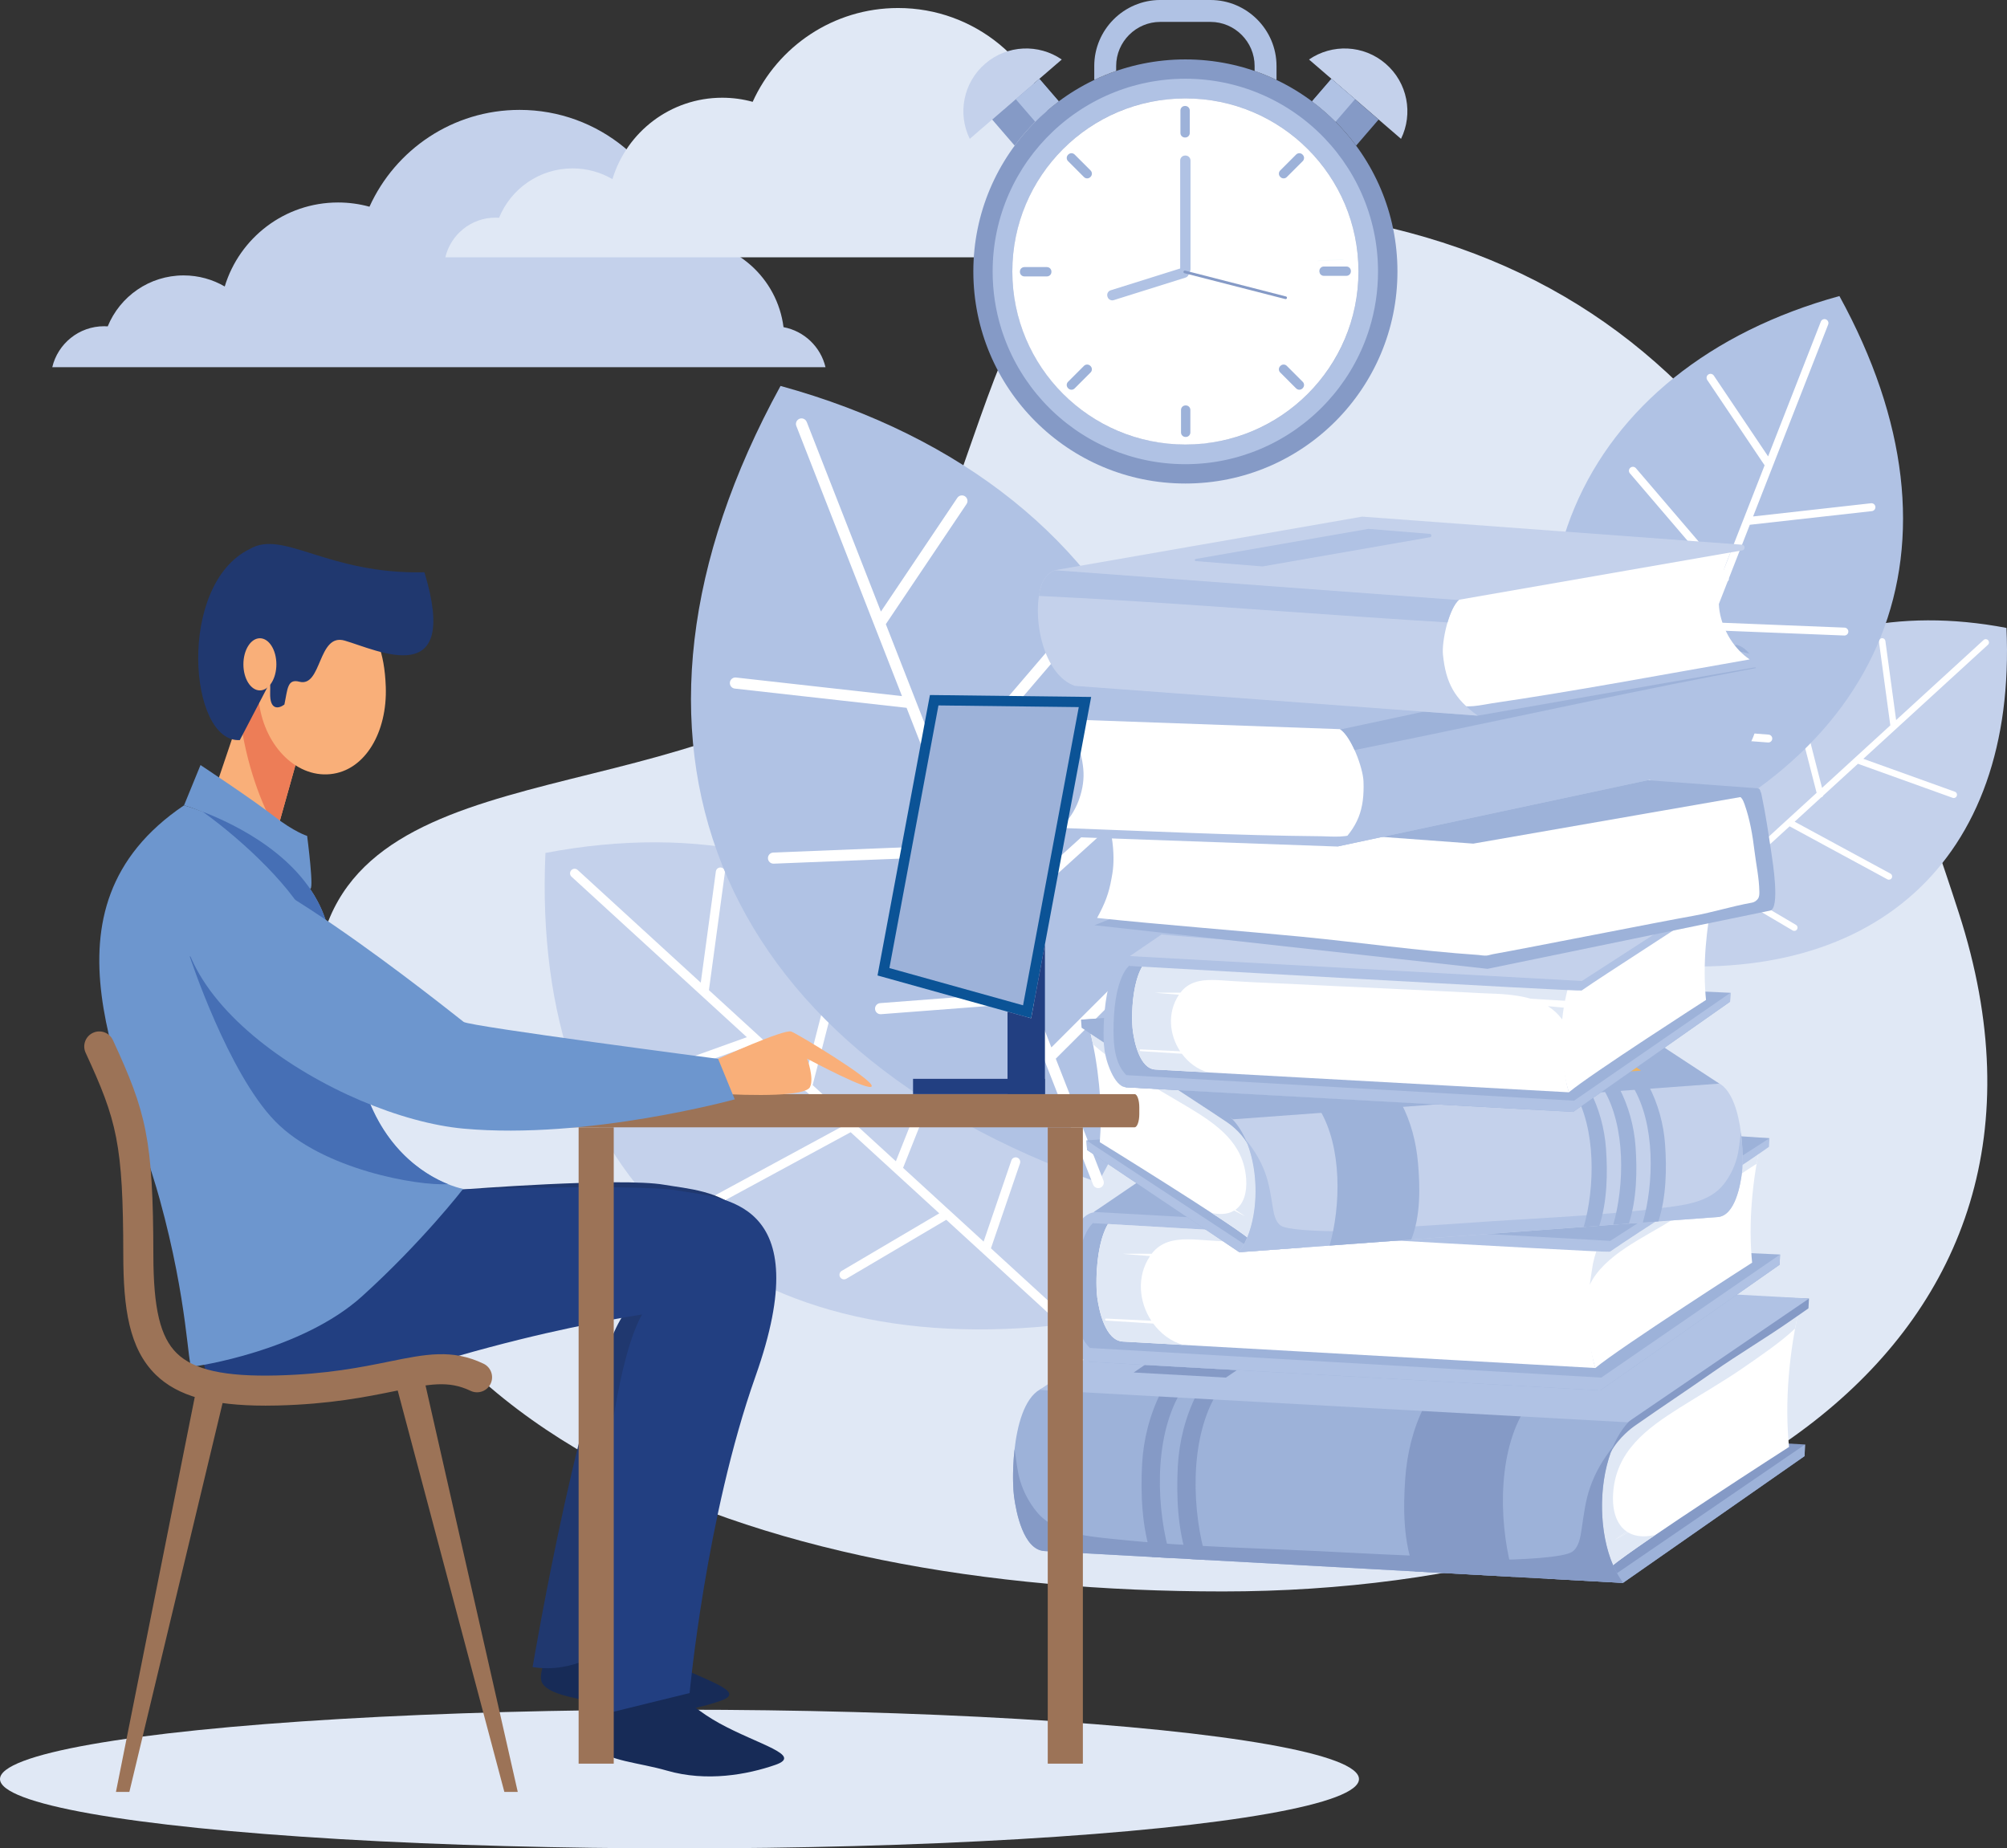 <?xml version="1.0" encoding="UTF-8"?><svg id="a" xmlns="http://www.w3.org/2000/svg" viewBox="0 0 1629.11 1500.41"><rect x="0" y="0" width="1629.11" height="1500.41" fill="#333333" stroke="none"/><path d="M951.49,165.94c-165.3,0-146.43,291.93-265.76,380.91-157.94,117.78-429.67,59.46-429.67,261.58,0,354.84,352.45,483.4,736.53,483.4s711.8-196.81,597.44-550.71c-114.36-353.9-254.45-575.18-638.53-575.18Z" style="fill:#e0e8f5; fill-rule:evenodd;"/><path d="M1628.67,509.7c-175.87-33.53-310.32,72.06-300.82,271.74,192.24,22.86,309.35-82.42,300.82-271.74Z" style="fill:#c4d1eb; fill-rule:evenodd;"/><path d="M1610.08,519.51c1.07-.98,2.73-.91,3.71,.16,.98,1.07,.91,2.74-.16,3.72l-101.13,92.57,74.27,26.7c1.37,.49,2.08,2,1.59,3.37-.49,1.37-2,2.08-3.37,1.59l-76.88-27.64-28.08,25.71c-.28,.76-.92,1.38-1.76,1.61l-21.53,19.71,77.77,42.14c1.28,.69,1.75,2.29,1.06,3.56-.7,1.28-2.29,1.75-3.57,1.06l-79.36-43.01-25.24,23.11c-.08,.08-.16,.15-.25,.23l-25.63,23.46,56.27,33.19c1.25,.74,1.67,2.35,.93,3.6-.74,1.26-2.35,1.66-3.6,.93l-57.65-34-67.83,62.1c-1.07,.98-2.73,.91-3.71-.17-.98-1.07-.91-2.73,.16-3.71l45.61-41.76-16.75-48.99c-.47-1.37,.26-2.87,1.63-3.34,1.37-.47,2.87,.26,3.34,1.63l16.01,46.82,46.46-42.53-33.41-84.04c-.54-1.35,.12-2.89,1.48-3.42,1.35-.54,2.88,.12,3.42,1.48l32.67,82.18,23.88-21.86,.1-.09,24.04-22-22.94-89.51c-.36-1.41,.49-2.84,1.9-3.2,1.41-.36,2.84,.49,3.2,1.9l22.25,86.78,26.72-24.46,.13-.12,28.57-26.15-9.2-67.77c-.2-1.44,.81-2.76,2.24-2.96,1.44-.2,2.76,.81,2.96,2.25l8.71,64.17,71-64.99Z" style="fill:#fff; fill-rule:evenodd;"/><path d="M442.74,692.37c247.5-47.18,436.7,101.4,423.34,382.41-270.53,32.16-435.33-115.99-423.34-382.41Z" style="fill:#c4d1eb; fill-rule:evenodd;"/><path d="M468.92,706.18c-1.51-1.38-3.85-1.28-5.23,.23-1.38,1.51-1.28,3.85,.23,5.23l142.31,130.28-104.52,37.58c-1.92,.69-2.92,2.81-2.23,4.74s2.82,2.92,4.74,2.23l108.19-38.89,39.52,36.18c.4,1.08,1.3,1.94,2.48,2.27l30.3,27.74-109.44,59.31c-1.8,.97-2.46,3.22-1.49,5.01,.97,1.79,3.22,2.46,5.02,1.49l111.69-60.52,35.51,32.51c.11,.11,.23,.22,.35,.32l36.07,33.02-79.19,46.71c-1.75,1.04-2.34,3.31-1.3,5.07,1.04,1.75,3.31,2.34,5.07,1.3l81.12-47.85,95.45,87.38c1.51,1.38,3.85,1.28,5.22-.23,1.39-1.51,1.28-3.85-.23-5.22l-64.19-58.76,23.57-68.95c.67-1.93-.36-4.03-2.29-4.7-1.93-.66-4.03,.36-4.7,2.29l-22.53,65.89-65.38-59.85,47.01-118.26c.76-1.9-.17-4.06-2.08-4.82-1.9-.76-4.06,.17-4.81,2.07l-45.97,115.66-33.6-30.76-.13-.12-33.82-30.96,32.28-125.96c.51-1.98-.69-4-2.67-4.51-1.98-.51-4,.69-4.51,2.67l-31.3,122.13-37.6-34.42-.19-.18-40.2-36.8,12.95-95.37c.28-2.02-1.14-3.89-3.16-4.16-2.02-.28-3.89,1.14-4.16,3.16l-12.26,90.3-99.9-91.46Z" style="fill:#fff; fill-rule:evenodd;"/><path d="M1493.08,240.32c-210.67,57.91-301.12,245.9-183.27,459.51,222.85-78.41,294.47-256.73,183.27-459.51Z" style="fill:#b0c2e4; fill-rule:evenodd;"/><path d="M1477.98,261.08c.65-1.65,2.51-2.47,4.16-1.82,1.65,.65,2.47,2.51,1.82,4.16l-60.95,155.81,95.72-10.72c1.76-.2,3.35,1.07,3.55,2.83,.19,1.76-1.08,3.35-2.84,3.55l-99.08,11.09-16.93,43.27c.1,.99-.26,2.01-1.06,2.72l-12.98,33.18,107.86,4.31c1.76,.07,3.15,1.56,3.08,3.33-.07,1.77-1.56,3.15-3.33,3.08l-110.07-4.4-15.21,38.89c-.04,.13-.09,.26-.15,.38l-15.45,39.49,79.49,6.08c1.76,.14,3.08,1.68,2.95,3.44-.14,1.76-1.68,3.09-3.45,2.95l-81.44-6.22-40.88,104.51c-.64,1.65-2.5,2.46-4.16,1.82-1.64-.64-2.46-2.51-1.81-4.16l27.48-70.27-44.7-44.65c-1.26-1.25-1.26-3.28-.01-4.53,1.25-1.25,3.28-1.26,4.53,0l42.73,42.67,28-71.58-81.81-74.07c-1.32-1.19-1.42-3.23-.23-4.54,1.2-1.32,3.23-1.42,4.55-.23l80,72.43,14.39-36.79,.05-.15,14.49-37.03-73.29-85.69c-1.15-1.35-.99-3.38,.35-4.53,1.35-1.15,3.38-.99,4.53,.35l71.06,83.08,16.11-41.17,.08-.2,17.22-44.02-46.55-69.27c-.99-1.47-.6-3.46,.87-4.45,1.47-.99,3.46-.6,4.45,.87l44.07,65.59,42.79-109.38Z" style="fill:#fff; fill-rule:evenodd;"/><path d="M633.57,313.28c296.47,81.5,423.75,346.05,257.9,646.64-313.61-110.34-414.4-361.29-257.9-646.64Z" style="fill:#b0c2e4; fill-rule:evenodd;"/><path d="M654.8,342.49c-.91-2.32-3.53-3.47-5.85-2.56-2.32,.91-3.47,3.53-2.56,5.85l85.77,219.27-134.71-15.08c-2.48-.28-4.72,1.51-4.99,3.99-.28,2.48,1.51,4.72,3.99,4.99l139.43,15.61,23.82,60.9c-.14,1.39,.37,2.83,1.5,3.83l18.26,46.69-151.78,6.07c-2.49,.1-4.43,2.2-4.33,4.69,.1,2.49,2.2,4.43,4.69,4.33l154.9-6.19,21.41,54.72c.06,.18,.13,.36,.21,.54l21.74,55.58-111.86,8.55c-2.48,.19-4.34,2.36-4.15,4.84,.19,2.48,2.36,4.35,4.85,4.15l114.6-8.76,57.53,147.07c.91,2.32,3.52,3.47,5.85,2.56,2.32-.91,3.47-3.52,2.56-5.85l-38.68-98.9,62.91-62.83c1.77-1.75,1.77-4.62,.02-6.38-1.76-1.76-4.62-1.77-6.38-.01l-60.14,60.05-39.4-100.73,115.13-104.24c1.85-1.68,1.99-4.54,.32-6.39-1.67-1.85-4.54-1.99-6.39-.32l-112.59,101.94-20.25-51.77-.08-.21-20.38-52.12,103.14-120.59c1.62-1.9,1.4-4.75-.5-6.38-1.9-1.62-4.75-1.4-6.38,.5l-100,116.92-22.66-57.94-.11-.29-24.23-61.94,65.51-97.49c1.39-2.06,.84-4.87-1.22-6.26-2.06-1.39-4.87-.84-6.26,1.22l-62.02,92.31-60.21-153.93Z" style="fill:#fff; fill-rule:evenodd;"/><path d="M670.06,298.08H42.42c4.51-19.07,21.63-33.26,42.08-33.26,.98,0,1.97,.04,2.94,.11,9.91-24.26,33.76-41.37,61.59-41.37,12.18,0,23.58,3.28,33.39,8.99,11.97-39.46,48.63-68.19,92-68.19,8.82,0,17.37,1.2,25.49,3.44,21-46.36,67.66-78.6,121.86-78.6,64.28,0,117.96,45.38,130.79,105.84,1.09-.04,2.16-.08,3.25-.08,41.18,0,75.16,30.79,80.18,70.6,16.8,3.15,30.18,16,34.08,32.51Z" style="fill:#c4d1eb; fill-rule:evenodd;"/><path d="M969.57,208.88H361.48c4.37-18.48,20.96-32.22,40.77-32.22,.94,0,1.9,.03,2.85,.11,9.6-23.51,32.7-40.08,59.67-40.08,11.8,0,22.84,3.19,32.35,8.71,11.6-38.23,47.11-66.07,89.13-66.07,8.55,0,16.84,1.16,24.7,3.33,20.34-44.91,65.55-76.15,118.06-76.15,62.28,0,114.29,43.96,126.72,102.54,1.06-.04,2.09-.07,3.15-.07,39.9,0,72.82,29.84,77.68,68.4,16.28,3.05,29.24,15.5,33.02,31.5Z" style="fill:#e0e8f5; fill-rule:evenodd;"/><polygon points="1262.74 1161.39 1256.13 1281.52 1317.37 1284.9 1464.79 1181.97 1465.19 1172.54 1262.74 1161.39" style="fill:#859ac6; fill-rule:evenodd;"/><polygon points="1309.96 1278.78 1317.37 1284.9 1464.79 1181.97 1465.19 1172.54 1309.96 1278.78" style="fill:#9db2d9; fill-rule:evenodd;"/><path d="M1451.37,1164.02c.19,3.49,.46,6.99,.82,10.51,0,0-122.53,78.74-144.83,97.53,0,0-22.2-36.26-3.24-100.26,0,0,142.53-96.83,155.08-103.64,0,0-3.27,13.5-5.73,34.09-.15,1.06-.25,2.13-.38,3.25-1.81,15.99-3,35.77-1.86,56.57,.03,.65,.06,1.31,.13,1.95Z" style="fill:#fff; fill-rule:evenodd;"/><path d="M1459.2,1068.16s-.05,.03-.07,.04c-1.58,1.1-3.15,2.2-4.72,3.3-21.36,14.93-42.59,27.38-63.95,42.31-23.19,16.21-40.28,27.39-63.45,43.6-1.78,1.24-12.98,9.27-19.42,21.26-10.29,28.09-9.5,65.83,1.72,91.76,6.79-5.4,19.36-14.25,34.33-24.46-1.42,.31-2.85,.57-4.27,.76-1.78,.24-3.48,.36-5.1,.36-5,0-9.21-1.13-12.67-3.14-.25,.14-.51,.28-.76,.43-5.76,3.26-9.69,5.31-9.69,5.31,0,0,3.59-2.59,9.1-6.25,.08-.07,.18-.12,.27-.18-8.4-5.65-11.9-17.01-11.17-30.28,1.92-35.01,27.27-53.36,54.33-70.44,16.61-10.48,35.75-21.41,51.84-32.6,13.76-9.55,29.92-20.44,41.55-31.47,.12-.61,.23-1.19,.33-1.74,1.04-5.48,1.8-8.58,1.8-8.58Z" style="fill:#e0e8f5; fill-rule:evenodd;"/><path d="M1320.52,1243.27c-.09,.06-.18,.12-.27,.18-5.51,3.66-9.1,6.25-9.1,6.25,0,0,3.93-2.05,9.69-5.31,.25-.15,.51-.29,.76-.43-.36-.23-.73-.45-1.08-.69Z" style="fill:#e0e8f5; fill-rule:evenodd;"/><path d="M1467.95,1062.02l.43-7.94-477.87-15.89-147.27,100.43s463.83,41.02,464.32,40.12c6.42-12.02,17.66-20.08,19.44-21.33,23.17-16.21,40.26-27.38,63.45-43.6,21.35-14.93,42.59-27.38,63.95-42.31,4.51-3.16,9.03-6.32,13.55-9.48Z" style="fill:#859ac6; fill-rule:evenodd;"/><path d="M1325.05,1151.19c-30.73,27.38-32.31,101.52-7.37,133.72,0,0-468.63-25.8-469.86-25.87-17.18-.95-23.04-31.73-24.71-44.36-2.51-18.79-1.11-91.19,32.08-89.36l469.85,25.87Z" style="fill:#9db2d9; fill-rule:evenodd;"/><path d="M1309.33,1270.46h0c.99,2.28,2.05,4.48,3.2,6.55h0c-1.15-2.09-2.21-4.27-3.2-6.55Z" style="fill:#528d97; fill-rule:evenodd;"/><path d="M1312.53,1277.01h0c1.12,2.01,2.3,3.93,3.56,5.73-1.26-1.8-2.45-3.72-3.56-5.73Z" style="fill:#5f9fab; fill-rule:evenodd;"/><path d="M1309.32,1270.44h0s.01,.02,.01,.02h0s0-.01-.01-.02Z" style="fill:#e7dba9; fill-rule:evenodd;"/><path d="M1307.59,1178.68s-.02,.05-.03,.07c0,0,0,0-.02,0-10.25,28.08-9.46,65.79,1.77,91.69h0c-11.22-25.93-12.01-63.67-1.72-91.76Z" style="fill:#dace90; fill-rule:evenodd;"/><path d="M1309.27,1174.42s-.02,.04-.05,.06c-.59,1.4-1.15,2.83-1.68,4.27,0,0,.02,0,.02,0,0-.02,.02-.04,.03-.07,.53-1.45,1.09-2.86,1.68-4.26Z" style="fill:#528d97; fill-rule:evenodd;"/><path d="M1309.23,1174.48c-7.83,9.72-14.2,20.58-18.38,32.42-4.02,11.41-5.25,22.6-7.04,34.45-.91,6.02-2.07,14.35-7.53,18.23-6.78,4.8-42.82,6.63-66.67,6.63-7.57,0-13.9-.18-17.69-.52-31.7-2.78-63.19-3.47-96.46-5.31-66.38-3.67-125.64-4.13-191.75-11.12-21.52-2.28-47.87-4.22-62.56-22.51-5.92-7.37-10.31-15.66-13.08-24.73-2.52-8.26-3.02-17-4.54-25.48-1.03,9.22-1.33,18.2-1.21,25.54,.08,5.15,.38,9.48,.77,12.48,0,.05,.01,.09,.02,.13,1.67,12.63,7.53,43.41,24.71,44.36,1.22,.07,469.86,25.87,469.86,25.87h0c-.08-.11-.17-.23-.25-.34-.04-.05-.08-.09-.1-.14-.05-.07-.11-.13-.15-.2-.04-.06-.09-.11-.12-.17-.04-.05-.08-.12-.13-.17-.04-.06-.09-.12-.13-.18-.02-.04-.04-.06-.06-.08-.11-.16-.22-.31-.33-.47-.03-.03-.05-.05-.06-.09-.06-.09-.12-.16-.17-.25-.02-.02-.04-.04-.05-.08-1.26-1.8-2.45-3.72-3.56-5.73-1.15-2.08-2.21-4.27-3.2-6.55,0,0-.01-.01-.01-.02-11.22-25.9-12.02-63.61-1.77-91.69,.53-1.45,1.09-2.87,1.68-4.27Z" style="fill:#859ac6; fill-rule:evenodd;"/><path d="M957.84,1130.97l-15.43-.85c-9.13,17.96-14.29,38.38-15.35,58.35-1.24,23.68-.27,51.89,7.97,75.37l15.28,.85c-11.57-37.94-14.35-96.07,7.53-133.71Z" style="fill:#859ac6; fill-rule:evenodd;"/><path d="M986.84,1132.56l-15.43-.85c-9.13,17.96-14.3,38.38-15.35,58.35-1.25,23.68-.26,51.9,7.96,75.38l15.3,.84c-11.58-37.95-14.36-96.06,7.52-133.71Z" style="fill:#859ac6; fill-rule:evenodd;"/><path d="M1236.29,1146.3l-80.3-4.43c-9.11,17.96-13.91,38.21-15.34,58.36-1.67,23.65-1.77,52.46,7.97,75.37l80.14,4.42c-11.56-37.95-14.34-96.06,7.53-133.71Z" style="fill:#859ac6; fill-rule:evenodd;"/><polygon points="1468.39 1054.08 991.09 1027.81 843.81 1128.23 1321.11 1154.53 1468.39 1054.08" style="fill:#b0c2e4; fill-rule:evenodd;"/><polygon points="1092.63 1051.74 1017.75 1047.61 920.23 1114.1 995.13 1118.23 1092.63 1051.74" style="fill:#859ac6; fill-rule:evenodd;"/><path d="M1265.41,1004.91c-16.56,28.98-15.35,90.17-3.94,121.66,0,0-376.47-21.09-377.47-21.15-10.5-.59-18.67-24.3-19.94-36.3-1.9-17.86-.16-86.69,26.95-85.18l374.41,20.97Z" style="fill:#b0c2e4; fill-rule:evenodd;"/><path d="M887.44,992.61s-13.25,9.42-14.59,52.93c-.66,21.12,1.17,38.08,11.78,48.64,1.17,1.18-.53,9.57-.63,11.23l414.91,23.26,145.63-102.06,.37-8.28-557.46-25.71Z" style="fill:#9db2d9; fill-rule:evenodd;"/><polygon points="1444.91 1018.32 1299.76 1118.25 884.63 1094.18 884 1105.41 1298.91 1128.67 1444.54 1026.6 1444.91 1018.32" style="fill:#b0c2e4; fill-rule:evenodd;"/><path d="M1421.5,1015.71c.16,3.07,.41,6.13,.72,9.23,0,0-107.67,69.06-127.28,85.54,0,0-15.08-43.83-.9-95.9,0,0,123.39-77.09,134.43-83.06,0,0-2.89,11.86-5.07,29.94-.11,.93-.22,1.87-.32,2.85-1.61,14.04-2.67,31.41-1.69,49.69,.03,.56,.07,1.14,.12,1.71Z" style="fill:#fff; fill-rule:evenodd;"/><path d="M1290.02,1082.06c.91,10.62,2.57,20.47,4.92,28.4,0,0-382.47-21.42-383.5-21.48-14.38-.81-19.32-25.38-20.74-35.46-2.12-15.01-1.06-72.75,26.72-71.2l383.49,21.48c-3.4,5.91-6.01,13.46-7.89,21.93-.46,2.05-.88,4.19-1.23,6.35-2.45,14.2-3.06,30.27-2.12,45.18,.09,1.6,.19,3.21,.34,4.79Z" style="fill:#fff; fill-rule:evenodd;"/><path d="M1427.3,936.93h0c-.41,2.07-.92,4.7-1.45,7.78,0,0,0,0,0,0,.53-3.08,1.04-5.69,1.45-7.77Z" style="fill:#edeadd; fill-rule:evenodd;"/><path d="M1427.29,936.93c-1.11,.77-2.22,1.54-3.32,2.32-2.34,1.63-5.6,3.83-9.54,6.45-.03,.85-.08,1.66-.12,2.41h0s0,.08,0,.12,0,.08,0,.11c0,.04,0,.06,0,.09,0,.04,0,.08,0,.13v.06c0,.07,0,.13-.02,.19v.06c-.04,.63-.1,1.22-.16,1.75,0,.02,0,.02,0,.03,0,.06,0,.12-.02,.18h0c-.04,.51-.12,1.06-.19,1.65,6.01-3.99,10.42-6.88,11.98-7.78,.53-3.08,1.04-5.7,1.45-7.78h0Zm-70.91,53.77c-3.93,.29-8.1,.6-12.52,.92-16,10.41-29.95,19.56-37,24.47-.03,.03-.26,.04-.69,.04-1.44,0-5.02-.13-10.43-.37-1.03,3.13-1.93,6.47-2.71,9.97,0,0,0,0,0,.03-.38,1.74-1.98,12.8-2.62,17.17,11.46-24.4,45.2-38.85,65.77-52.09,.07-.05,.14-.09,.21-.14Z" style="fill:#e0e8f5; fill-rule:evenodd;"/><path d="M899.36,993.59c-.22,.36-.42,.72-.63,1.11-.21,.35-.38,.71-.56,1.08-.18,.36-.36,.75-.54,1.14-.17,.38-.36,.76-.54,1.17-.16,.37-.32,.77-.47,1.17-.17,.41-.34,.81-.49,1.22-.28,.73-.55,1.47-.8,2.21-5.98,17.64-5.87,41.68-4.63,50.73,0,.04,.01,.08,.02,.11h0c1.42,10.08,6.36,34.65,20.74,35.46h0c.23,.02,19.42,1.09,49.09,2.75-9.82-2.69-18.32-9.05-24.43-17.35l-38.36-2.45c-.44-.02-.78-.41-.75-.85,.03-.43,.38-.76,.8-.76h.04l36.68,1.76c-9.93-15.14-12.21-35.75-1.05-52.48-5.66-.42-10.46-.85-14.14-1.12-5.15-.46-8.11-.72-8.11-.72,0,0,2.96-.03,8.15-.07,1.14,0,2.38,.01,3.72,.01h3.63c2.45,0,5.16,0,8.08,.03,7.37-9.62,17.83-11.74,29.13-11.74,5.92,0,12.06,.58,18.1,.97,3.6,.24,7.21,.46,10.81,.65l-14.09-9.46c-35.42-2.04-64.13-3.7-79.38-4.58Z" style="fill:#e0e8f5; fill-rule:evenodd;"/><path d="M1435.88,930.93l.4-6.99-419.42-19.12-128.91,78.94-.52,9.13s417.86,24.29,419.43,23.2c20.38-14.22,98.34-63.75,117.11-76.84,3.99-2.78,7.94-5.56,11.91-8.32Z" style="fill:#b0c2e4; fill-rule:evenodd;"/><polygon points="1436.28 923.94 1017.37 895.69 887.95 983.77 1307.11 1007.25 1436.28 923.94" style="fill:#9db2d9; fill-rule:evenodd;"/><polygon points="1318.9 922.24 1064.62 908 1034.1 929.49 1284.61 943.52 1318.9 922.24" style="fill:#e7e4de; fill-rule:evenodd;"/><polygon points="1049.33 913.4 1056.63 1012.73 1005.97 1016.46 882.39 933.48 881.92 925.69 1049.33 913.4" style="fill:#9db2d9; fill-rule:evenodd;"/><polygon points="1012.02 1011.27 1005.97 1016.46 882.39 933.48 881.92 925.69 1012.02 1011.27" style="fill:#b0c2e4; fill-rule:evenodd;"/><path d="M893.23,918.43c-.11,2.89-.28,5.79-.52,8.71,0,0,102.62,63.32,121.36,78.54,0,0,17.82-30.34,1.16-83.04,0,0-119.43-78-129.94-83.44,0,0,2.92,11.12,5.26,28.12,.12,.89,.25,1.77,.36,2.7,1.75,13.21,3.02,29.57,2.4,46.8-.03,.53-.04,1.08-.09,1.61Z" style="fill:#fff; fill-rule:evenodd;"/><path d="M885.3,839.2c.02,.06,.11,.42,.26,1.05,.33,1.34,.93,3.9,1.67,7.47,3,2.74,6.36,5.47,9.9,8.16-.4-1.85-.68-3.57-.84-5.08-.14-1.25-.25-2.78-.34-4.53-2.2-1.43-4.41-2.89-6.62-4.37-1.32-.89-2.64-1.78-3.96-2.66-.02-.02-.04-.03-.06-.04h0Zm54.15,44.78c8.77,5.23,17.77,10.35,26.03,15.35,22.67,13.73,43.94,28.54,46.05,57.49,.81,10.98-1.92,20.43-8.79,25.23,.07,.04,.15,.09,.23,.14,4.62,2.95,7.63,5.04,7.63,5.04,0,0-3.29-1.64-8.1-4.25-.21-.11-.42-.23-.64-.35-2.94,1.79-6.58,2.8-10.95,2.8-1.18,0-2.42-.08-3.71-.22-1.2-.13-2.36-.34-3.55-.56,12.54,8.2,23.07,15.35,28.78,19.72,8.9-21.63,8.98-52.89,.04-75.98-5.5-9.83-14.89-16.31-16.39-17.32-14.69-9.87-26.45-17.43-39.71-26.16-6.2-.34-11.87-.66-16.92-.94Z" style="fill:#e0e8f5; fill-rule:evenodd;"/><path d="M877.95,834.25l-.48-6.56,395.32-20.41,123.44,80.92s-383.33,40.98-383.74,40.24c-5.5-9.86-14.91-16.35-16.41-17.37-19.44-13.06-33.75-22.05-53.18-35.12-17.91-12.05-35.67-22.01-53.57-34.05-3.79-2.55-7.58-5.1-11.36-7.65Z" style="fill:#9db2d9; fill-rule:evenodd;"/><path d="M997.59,905.89c25.85,22.2,28.3,83.55,8.12,110.58,0,0,387.54-28.46,388.55-28.55,14.21-1.04,18.6-26.6,19.79-37.08,1.79-15.6-.45-75.5-27.92-73.49l-388.54,28.54Z" style="fill:#c4d1eb; fill-rule:evenodd;"/><path d="M1012.47,928.39c8.94,23.09,8.86,54.35-.04,75.98h0c8.9-21.61,8.99-52.83,.07-75.93h0s-.01-.03-.02-.05Z" style="fill:#dace90; fill-rule:evenodd;"/><path d="M1414.3,948.12h0Zm0,.12s0,.08,0,.11c0-.03,0-.07,0-.11h0Zm-.02,.21s0,.08,0,.13c0-.05,0-.09,0-.13h0Zm0,.19c0,.07,0,.13-.02,.19,.01-.06,.02-.13,.02-.19h0Zm-.02,.25c-.04,.63-.1,1.22-.16,1.75,.05-.53,.12-1.12,.16-1.75h0Zm-.17,1.77c0,.06,0,.12-.02,.18,.01-.06,.02-.12,.02-.18Z" style="fill:#dace97; fill-rule:evenodd;"/><path d="M1413.11,919.27c-1.11,7.04-1.41,14.28-3.38,21.16-2.12,7.55-5.63,14.47-10.43,20.68-11.88,15.36-33.66,17.36-51.44,19.57-54.62,6.8-103.68,8.08-158.55,12.13-27.51,2.02-53.58,3.08-79.76,5.86-4.38,.46-12.85,.76-22.46,.76-19.02,0-42.49-1.17-47.46-4.56-4.57-3.12-5.68-10-6.53-14.98-1.65-9.77-2.84-19.02-6.35-28.4-3.64-9.75-9.08-18.63-15.71-26.57,.51,1.15,1,2.34,1.46,3.52,8.92,23.1,8.83,54.32-.07,75.93h0c-.79,1.91-1.64,3.74-2.56,5.48-.89,1.71-1.84,3.3-2.87,4.83,0,0,0,0,0,0-.06,.08-.11,.17-.17,.25h0c-.11,.18-.23,.35-.35,.51t0,.02c-.04,.06-.08,.11-.12,.17-.02,.04-.06,.08-.08,.12-.04,.05-.08,.1-.11,.15-.04,.05-.08,.11-.11,.16-.04,.04-.06,.09-.09,.13-.06,.09-.13,.18-.21,.28h0s387.54-28.46,388.55-28.55c14.21-1.04,18.6-26.6,19.79-37.08h0c.01-.06,.02-.12,.02-.18,0,0,0,0,0-.03,.05-.53,.12-1.12,.16-1.75v-.06c.01-.06,.02-.13,.02-.19v-.06s0-.09,0-.13c0-.03,0-.06,0-.09,0-.03,0-.07,0-.11s0-.08,0-.11h0c.43-6.62,.3-17.54-1.19-28.86Z" style="fill:#b0c2e4; fill-rule:evenodd;"/><path d="M1325.24,881.82l12.75-.94c7.82,14.73,12.42,31.55,13.58,48.07,1.39,19.58,1.01,42.94-5.46,62.51l-12.62,.92c9-31.57,10.42-79.72-8.25-110.56Z" style="fill:#9db2d9; fill-rule:evenodd;"/><path d="M1301.25,883.59l12.77-.94c7.82,14.73,12.41,31.54,13.58,48.06,1.4,19.58,1,42.95-5.44,62.51l-12.65,.93c9-31.59,10.42-79.73-8.25-110.57Z" style="fill:#9db2d9; fill-rule:evenodd;"/><path d="M1277.28,885.35l12.77-.94c7.82,14.73,12.41,31.55,13.57,48.07,1.4,19.57,1.01,42.95-5.43,62.51l-12.65,.94c9.01-31.59,10.41-79.74-8.25-110.57Z" style="fill:#9db2d9; fill-rule:evenodd;"/><path d="M1071,900.5l66.39-4.88c7.83,14.73,12.1,31.42,13.59,48.07,1.75,19.54,2.27,43.39-5.45,62.51l-66.27,4.87c9.01-31.59,10.43-79.73-8.26-110.57Z" style="fill:#9db2d9; fill-rule:evenodd;"/><polygon points="877.48 827.69 1272.16 798.69 1395.59 879.59 1000.9 908.58 877.48 827.69" style="fill:#9db2d9; fill-rule:evenodd;"/><polygon points="1188.48 820.05 1250.4 815.5 1332.14 869.05 1270.2 873.61 1188.48 820.05" style="fill:#ecb362; fill-rule:evenodd;"/><path d="M1247.53,794.29c-14.48,25.37-13.36,78.92-3.35,106.48,0,0-329.56-18.15-330.42-18.2-9.19-.5-16.36-21.26-17.48-31.76-1.69-15.62-.21-75.87,23.52-74.57l327.73,18.05Z" style="fill:#b0c2e4; fill-rule:evenodd;"/><path d="M916.69,783.83s-11.6,8.25-12.73,46.34c-.56,18.5,1.04,33.34,10.33,42.57,1.04,1.03-.46,8.38-.54,9.83l363.19,20,127.37-89.45,.32-7.25-487.95-22.04Z" style="fill:#9db2d9; fill-rule:evenodd;"/><polygon points="1404.64 805.87 1277.69 893.46 914.3 872.73 913.76 882.57 1276.95 902.56 1404.32 813.12 1404.64 805.87" style="fill:#b0c2e4; fill-rule:evenodd;"/><path d="M1384.17,803.6c.13,2.69,.34,5.37,.63,8.08,0,0-94.2,60.54-111.33,74.98,0,0-13.24-38.35-.87-83.94,0,0,107.93-67.56,117.59-72.8,0,0-2.53,10.37-4.41,26.2-.1,.82-.19,1.65-.29,2.51-1.4,12.28-2.3,27.48-1.43,43.47,.02,.5,.05,1.01,.11,1.51Z" style="fill:#fff; fill-rule:evenodd;"/><path d="M1269.13,861.79c.8,9.3,2.26,17.92,4.33,24.86,0,0-334.78-18.44-335.69-18.48-12.58-.7-16.94-22.21-18.18-31.03-1.87-13.12-1-63.68,23.33-62.33l335.68,18.48c-2.98,5.18-5.24,11.8-6.88,19.21-.4,1.8-.76,3.66-1.08,5.57-2.13,12.43-2.66,26.47-1.8,39.54,.05,1.41,.15,2.81,.29,4.19Z" style="fill:#fff; fill-rule:evenodd;"/><path d="M942.03,774.77c-.1,0-.21,0-.31,0h.25c.31,0,.62,0,.95,.03l335.68,18.48h0l-232.78-12.82-102.91-5.66c-.3-.02-.6-.04-.89-.04h0Zm-7.17,1.78l-.03,.02c-.15,.08-.3,.16-.44,.26,.16-.1,.31-.19,.48-.28Z" style="fill:#edeadd; fill-rule:evenodd;"/><path d="M941.97,774.78h-.25c-.28,0-.56,.02-.83,.04l-.62,.06c-.45,.05-.88,.12-1.32,.21l-.65,.15c-.42,.1-.82,.22-1.21,.35l-.6,.21c-.47,.18-.94,.4-1.4,.64l-.23,.11c-.17,.08-.32,.18-.48,.28-.38,.22-.73,.46-1.09,.71l-.52,.4c-.32,.24-.62,.49-.94,.77l-.56,.52-.82,.83-.54,.59c-.28,.33-.54,.68-.81,1.02l-.42,.56c-.37,.51-.73,1.05-1.07,1.6l-.48,.81c-.19,.33-.38,.66-.56,1-.17,.32-.34,.63-.49,.95-.17,.32-.32,.65-.49,.99-.15,.33-.31,.67-.46,1.02-.15,.33-.28,.68-.43,1.03-.13,.35-.28,.71-.43,1.07-.22,.64-.47,1.29-.68,1.93-1.67,4.93-2.79,10.44-3.52,15.91-1.54,11.72-1.24,23.25-.47,28.6h0c1.25,8.82,5.6,30.34,18.18,31.03h0s.29,0,.8,.04h0c.07,0,.15,0,.22,.02h.01c4.05,.22,19.6,1.08,41.95,2.3-8.61-2.34-16.07-7.91-21.42-15.17l-33.6-2.11c-.39-.03-.68-.36-.65-.75,.02-.38,.33-.67,.7-.67h.03l32.11,1.52c-8.71-13.24-10.72-31.27-.95-45.92-4.96-.36-9.16-.73-12.38-.97-4.52-.4-7.1-.63-7.1-.63,0,0,2.59-.03,7.12-.07,.94,0,1.96,.01,3.07,.01,.78,0,1.59,0,2.45,0h3.43c1.45,0,2.98,0,4.59,0,6.45-8.44,15.64-10.29,25.55-10.29,5.16,0,10.5,.49,15.77,.84,21.36,1.36,42.76,1.98,64.13,3.12,12.2,.65,24.39,1.16,36.58,1.75,30.48,1.48,60.97,2.96,91.45,4.43,5.77,.29,11.57,.69,17.35,.85,13.94,.33,24.82,1.72,33.51,4.21,5.02,.31,9.73,.59,13.9,.84,5.82,.35,10.62,.65,13.92,.85,.64-3.17,1.39-6.41,2.27-9.68,0,0,.84-.52,2.36-1.48,1.08-2.91,2.29-5.58,3.65-7.96l-335.68-18.48c-.32-.02-.63-.03-.95-.03h0Zm314.44,41.95c5.29,.49,9.71,.9,12.91,1.2-.53,3.26-.95,6.46-1.26,9.59-3.2-4.28-6.96-7.86-11.65-10.8Z" style="fill:#e0e8f5; fill-rule:evenodd;"/><path d="M1396.69,729.39l.34-6.12-367.13-16.4-112.78,69.22-.44,7.99s365.78,20.92,367.15,19.96c17.82-12.47,86.02-55.88,102.43-67.37,3.47-2.43,6.95-4.86,10.43-7.28Z" style="fill:#b0c2e4; fill-rule:evenodd;"/><polygon points="1397.03 723.28 1030.33 698.89 917.12 776.09 1284.04 796.3 1397.03 723.28" style="fill:#c4d1eb; fill-rule:evenodd;"/><polygon points="1294.28 721.88 1071.69 709.63 1045 728.46 1264.28 740.53 1294.28 721.88" style="fill:#e7e4de; fill-rule:evenodd;"/><path d="M1183.99,729.12c-1.08-10.89,4.77-37.39,13.07-44.52-17.57-2.52-35.29-4.04-52.95-5.66-45.76-4.18-91.59-7.63-137.43-10.86-22.27-1.56-44.54-3.05-66.83-4.44-9.26-.57-18.53-1.11-27.79-1.62-5.85-.33-6.02,1.29-5.18,6.7,.99,6.3,1.57,12.66,1.78,19.02,.28,8.61-.25,17.16-1.29,25.7-.83,6.79,.68,13.97-4.46,19.54-5.73,6.2-12.67,7.55-22.64,10.66-6.41,2-1.88,6.55,4.69,7.62,20.83,3.4,43.08,6.11,68.37,8.29,36.54,3.15,73.15,5.4,109.72,8.1,34.45,2.55,69.15,8.65,103.6,11.2,15.29,1.13,30.57,2.26,45.85,3.39-18.74-13.5-26.21-30.03-28.5-53.12Z" style="fill:#b0c2e4; fill-rule:evenodd;"/><path d="M1436.8,739.17l-229.38,47.26-319.04-35.4,236.94-94.23c9.41,2.2,18.82,4.38,28.23,6.58,10.45,2.42,20.89,4.86,31.33,7.29,11.51,2.69,22.19-1.02,33.72-3.15,68.21-12.62,137.32-19.31,206.31-25.98,1.34-.13,2.87-.2,3.84,.75,.64,.63,.86,1.57,1.05,2.46,3.59,17.05,5.58,31.17,8.17,48.4,.96,6.38,7.05,44.57-1.19,46.01Z" style="fill:#9db2d9; fill-rule:evenodd;"/><path d="M890.53,745.13c45.86,4.94,126.58,11.34,165.65,15.21,49.64,4.84,93.75,11.4,143.8,14.83,2.26,.18,4.51,.7,6.82,.5,1.7-.19,3.33-.84,5.03-1.13,27.81-4.94,135.58-26.34,162.8-31.16,15.96-2.85,30.32-7.58,47.58-10.69,1.55-.25,2.99-1.24,4.1-2.36l.62-.75c1.2-1.72,1.22-3.94,1.16-6.04-.22-11.24-2.59-21.55-3.91-32.54-1.57-12.94-3.73-25.9-8.12-38.21-.57-1.53-1.15-3.14-2.09-4.46-2.13-2.93-5.87-4.35-9.49-4.46-7.38-.28-15.64,2.78-23.03,3.79-8.64,1.13-17.29,2.29-25.92,3.46-38.09,5.14-76.23,10.29-114.14,16.47-11.38,1.88-22.79,3.77-34.1,6.16-4.93,1.02-9.92,2.79-14.89,3.27-13.6,1.25-27.59-.55-41.15-1.83-87.79-8.32-166.34-13.8-254.55-15.19,4.13,9.12,6.55,21.02,7.04,32.36,.04,1.21,.09,2.38,.1,3.56,.05,4.5-.22,8.81-.85,12.78l-.12,.76c-.2,1.23-.37,2.38-.62,3.51-2.19,12.33-5.19,20.14-11.72,32.17Z" style="fill:#fff; fill-rule:evenodd;"/><path d="M1426.92,644.54l-231.04,40.26-309.12-22.84c-2.61-.19-2.8-3.97-.22-4.42l231.88-40.41,308.27,22.78c2.73,.2,2.94,4.15,.23,4.63Z" style="fill:#9db2d9; fill-rule:evenodd;"/><path d="M854.13,678.88l231.4,8.28,320.73-68.53-251.25-64.06-302.3,115.73c-4.52,1.73-3.41,8.41,1.42,8.59Z" style="fill:#b0c2e4; fill-rule:evenodd;"/><path d="M860.66,672.04c70.39,2.54,143.45,6.19,212.1,6.77,7.26,.03,22.82,1.94,29.7-4.07,6.38-5.55,14.06-19.65,14.69-28.09,1.14-15.26-2.68-31.26-11.68-46.47-2.35-3.94-5.08-7.87-8.17-11.23-2.47-2.69-5.87-4.82-9.52-5.32-39.06-5.4-225.2-2.44-225.72-3.3,3.91,6.56,7.51,12.57,10.37,18.84,.42,.86,.83,1.77,1.18,2.67,1.78,4.13,3.22,8.43,4.26,13.15,.2,.87,.38,1.8,.58,2.71,.36,2.08,.65,4.24,.87,6.47,.75,7.74-.4,16.04-3.15,23.91-.26,.88-.59,1.75-.93,2.6-1.49,3.78-3.38,7.45-5.61,10.85-.55,.86-1.17,1.72-1.76,2.55-2.15,2.9-4.55,5.6-7.2,7.96Z" style="fill:#fff; fill-rule:evenodd;"/><path d="M1106.77,634.21c-.42-10.94-9.83-36.39-19.02-42.32,56.13-16.08,315.65-70.18,321.91-68.5,6.46,1.74,10.78,7.02,12.64,11.12,11.45,25.18,7.75,72.17-16.04,84.11l-320.73,68.53c16.73-15.93,22.12-29.77,21.24-52.95Z" style="fill:#b0c2e4; fill-rule:evenodd;"/><path d="M1357.5,555.42c-86.09,17.29-171.86,36.25-257.98,53.42-3.39-7.54-7.6-14.26-11.77-16.94,56.13-16.08,315.65-70.18,321.91-68.5,6.46,1.74,10.78,7.02,12.64,11.12,1.09,2.41,2.05,5.03,2.87,7.79-22.59,4.23-45.14,8.59-67.67,13.11Z" style="fill:#9db2d9; fill-rule:evenodd;"/><path d="M854.58,583.54l234.36,8.39,320.72-68.54-253.21-9.06-302.28,64.59c-2.69,.57-2.35,4.52,.4,4.62Z" style="fill:#b0c2e4; fill-rule:evenodd;"/><path d="M1104.17,538.41l137.94,4.94,53.07-11.68c1-.22,.86-1.68-.16-1.72l-142.18-5.09-48.9,10.84c-1.58,.33-1.38,2.65,.23,2.71Z" style="fill:#f6cd6c; fill-rule:evenodd;"/><path d="M1427.64,541.16l-228.11,39.75-327.07-24.17,240.16-97.71,315.26,73.43c4.71,1.1,4.52,7.87-.24,8.7Z" style="fill:#b0c2e4; fill-rule:evenodd;"/><path d="M1420.25,535.27c-69.39,12.11-141.28,25.68-209.21,35.62-7.18,1.03-22.34,5.03-29.97,.02-7.08-4.63-16.61-17.55-18.39-25.83-3.21-14.96-1.61-31.33,5.24-47.63,1.79-4.23,3.96-8.48,6.56-12.24,2.08-3,5.15-5.57,8.7-6.56,37.97-10.67,222.76-33.12,223.17-34.04-3,7.03-5.73,13.47-7.71,20.07-.3,.91-.59,1.86-.81,2.8-1.2,4.34-2.04,8.79-2.43,13.61-.08,.89-.12,1.83-.2,2.76-.07,2.11-.06,4.29,.02,6.54,.31,7.77,2.58,15.83,6.38,23.25,.39,.84,.82,1.66,1.28,2.45,1.99,3.54,4.36,6.92,7.04,9.98,.66,.77,1.4,1.55,2.09,2.29,2.53,2.58,5.26,4.93,8.23,6.9Z" style="fill:#fff; fill-rule:evenodd;"/><path d="M1171.27,531.35c-1.08-10.89,4.77-37.39,13.06-44.53-57.79-8.27-322.28-26.48-328.24-23.95-6.16,2.6-9.72,8.42-11,12.74-7.91,26.5,2.16,72.55,27.37,81.14l327.07,24.17c-18.75-13.5-25.97-26.48-28.26-49.56Z" style="fill:#c4d1eb; fill-rule:evenodd;"/><path d="M912.14,487.48c87.65,5.39,175.19,12.47,262.85,17.75,2.34-7.94,5.59-15.16,9.35-18.4-57.79-8.26-322.28-26.48-328.24-23.95-6.16,2.6-9.72,8.42-11,12.74-.76,2.53-1.35,5.26-1.78,8.11,22.95,1.11,45.9,2.35,68.83,3.76Z" style="fill:#b0c2e4; fill-rule:evenodd;"/><path d="M1414.2,446.77l-231.03,40.26-327.08-24.16,249.61-43.5,308.26,22.78c2.75,.2,2.94,4.15,.24,4.63Z" style="fill:#c4d1eb; fill-rule:evenodd;"/><path d="M1160.78,436.09l-135.97,23.7-54.17-4.34c-1.01-.08-1.08-1.55-.08-1.72l140.15-24.43,49.92,4.07c1.62,.11,1.72,2.44,.13,2.72Z" style="fill:#b0c2e4; fill-rule:evenodd;"/><circle cx="962.2" cy="220.36" r="172.13" style="fill:#859ac6;"/><path d="M958.49,376.75c-.39,0-.78-.02-1.17-.04-.86-.02-1.71-.06-2.57-.1-.43-.02-.86-.04-1.29-.06-.84-.05-1.67-.1-2.5-.16-.41-.03-.82-.05-1.23-.09-.98-.08-1.96-.17-2.94-.26-.23-.02-.47-.04-.71-.06-1.21-.12-2.41-.26-3.6-.41-.33-.04-.65-.09-.98-.13-.88-.11-1.75-.24-2.63-.37-.41-.06-.83-.13-1.24-.19-.8-.13-1.61-.26-2.41-.4-.4-.07-.81-.14-1.21-.22-.89-.16-1.76-.33-2.64-.5-.3-.06-.6-.12-.9-.18-1.18-.24-2.35-.5-3.51-.77-.19-.04-.39-.1-.58-.14-.98-.23-1.94-.46-2.91-.71-.36-.09-.72-.19-1.08-.28-.81-.21-1.62-.43-2.43-.66-.38-.1-.75-.21-1.12-.32-.84-.24-1.68-.49-2.51-.75-.31-.09-.61-.18-.92-.28-2.28-.71-4.53-1.48-6.76-2.29-.29-.11-.59-.22-.89-.33-.82-.31-1.63-.61-2.44-.93-.34-.13-.69-.27-1.04-.41-.79-.32-1.58-.64-2.37-.97-.31-.13-.62-.26-.93-.39-.98-.41-1.94-.84-2.91-1.27l-.31-.14c-1.09-.49-2.18-1-3.25-1.52-.21-.1-.41-.2-.62-.3-.85-.42-1.71-.84-2.56-1.27-.29-.15-.59-.3-.88-.45-.78-.4-1.56-.81-2.33-1.23-.28-.15-.56-.3-.85-.46-.85-.47-1.7-.94-2.54-1.42-.18-.1-.36-.2-.54-.3-1.05-.6-2.08-1.22-3.12-1.85l-.07-.04c-.98-.59-1.94-1.2-2.9-1.81-.23-.15-.47-.3-.7-.45-.76-.49-1.52-.99-2.27-1.49l-.79-.53c-.77-.52-1.53-1.05-2.29-1.59-.21-.14-.4-.28-.6-.43-1.93-1.38-3.83-2.8-5.7-4.26-.18-.14-.37-.29-.55-.44-.74-.58-1.46-1.17-2.19-1.76-.24-.2-.48-.4-.72-.6-.7-.58-1.39-1.17-2.08-1.76-.2-.18-.41-.35-.62-.53-.86-.75-1.71-1.51-2.56-2.27l-.04-.03c-.9-.82-1.79-1.65-2.68-2.5-.09-.09-.18-.18-.27-.27-.75-.72-1.49-1.44-2.22-2.17-.2-.2-.4-.4-.6-.6-.65-.65-1.28-1.3-1.92-1.96-.2-.21-.39-.41-.59-.62-.7-.74-1.4-1.49-2.09-2.24l-.29-.32c-1.6-1.76-3.16-3.57-4.68-5.4-.16-.2-.33-.4-.49-.6-.59-.72-1.17-1.44-1.75-2.17-.18-.23-.37-.47-.55-.71-.58-.74-1.15-1.49-1.72-2.24-.14-.19-.28-.38-.43-.57-1.42-1.91-2.8-3.85-4.13-5.81-.13-.19-.25-.38-.38-.57-.53-.79-1.05-1.58-1.56-2.37-.17-.26-.33-.53-.5-.79-.49-.76-.96-1.53-1.44-2.3-.15-.24-.3-.49-.45-.73-.57-.94-1.14-1.9-1.69-2.86l-.1-.16c-.6-1.05-1.19-2.11-1.77-3.17-.09-.16-.17-.32-.26-.49-.47-.87-.93-1.74-1.39-2.63-.15-.28-.29-.57-.44-.86-.4-.78-.79-1.57-1.17-2.35-.14-.3-.29-.59-.43-.89-.42-.88-.84-1.77-1.24-2.66-.08-.18-.17-.36-.25-.54-.5-1.11-.98-2.22-1.46-3.33l-.08-.2c-.43-1.01-.84-2.03-1.25-3.06-.12-.3-.23-.6-.35-.89-.32-.81-.63-1.63-.93-2.46-.12-.33-.25-.67-.37-1-.3-.84-.6-1.68-.89-2.52-.1-.29-.2-.57-.3-.86-.39-1.14-.76-2.29-1.12-3.44h0c-4.56-14.68-7.02-30.3-7.02-46.48,0-44.82,18.85-85.24,49.05-113.76h0c.67-.64,1.35-1.27,2.04-1.89l.28-.26c.83-.75,1.67-1.5,2.51-2.23l.29-.25c.86-.74,1.73-1.48,2.61-2.2l.23-.19c.9-.75,1.82-1.48,2.74-2.21l.15-.12c.95-.74,1.9-1.48,2.87-2.2l.1-.07c.99-.74,1.98-1.47,2.99-2.18l.07-.05c.99-.7,1.98-1.39,2.99-2.07l.17-.12c.97-.65,1.94-1.3,2.93-1.93l.28-.18c.95-.61,1.91-1.21,2.89-1.8l.34-.21c.96-.58,1.91-1.15,2.88-1.7l.37-.21c.97-.55,1.93-1.09,2.91-1.63l.39-.21c.98-.53,1.95-1.05,2.94-1.55l.39-.2c.99-.51,1.98-1,2.99-1.49l.4-.19c1.01-.49,2.03-.96,3.05-1.42l.36-.16c1.03-.47,2.08-.92,3.12-1.37l.33-.14c1.07-.45,2.14-.89,3.22-1.32l.28-.11c1.12-.44,2.24-.86,3.37-1.28l.15-.06c1.18-.43,2.36-.85,3.55-1.25h.02c1.2-.41,2.41-.8,3.61-1.18l.12-.04c1.17-.36,2.35-.72,3.54-1.05l.21-.06c1.16-.33,2.31-.64,3.48-.94l.31-.08c1.14-.29,2.27-.57,3.42-.84l.38-.09c1.12-.26,2.25-.5,3.38-.74l.44-.09c1.12-.23,2.25-.45,3.38-.65l.44-.08c1.13-.2,2.26-.39,3.4-.56l.46-.07c1.14-.17,2.27-.33,3.42-.48l.46-.06c1.15-.14,2.31-.27,3.47-.4l.41-.04c1.18-.12,2.37-.22,3.56-.32l.36-.03c1.22-.09,2.45-.17,3.68-.23h.26c1.26-.08,2.54-.13,3.81-.16h.16c1.33-.04,2.66-.06,3.99-.06s2.67,.02,3.99,.05h.17c1.27,.04,2.54,.09,3.81,.15h.26c1.23,.08,2.46,.16,3.68,.25l.36,.03c1.2,.09,2.38,.2,3.57,.32l.41,.04c1.17,.12,2.32,.25,3.48,.4l.46,.06c1.15,.15,2.29,.31,3.42,.48l.46,.07c1.14,.17,2.27,.36,3.4,.56l.44,.08c1.13,.2,2.26,.42,3.38,.65l.43,.09c1.13,.23,2.25,.48,3.38,.74l.38,.09c1.14,.27,2.28,.54,3.41,.84l.31,.08c1.17,.3,2.32,.62,3.48,.94l.21,.06c1.19,.34,2.36,.69,3.54,1.05l.12,.04c1.21,.38,2.42,.77,3.62,1.17h.02c1.19,.41,2.37,.83,3.55,1.26l.16,.06c1.13,.42,2.25,.84,3.36,1.28l.28,.11c1.08,.43,2.15,.86,3.22,1.32l.33,.14c1.05,.44,2.09,.9,3.13,1.37l.36,.16c1.02,.46,2.04,.94,3.05,1.42l.4,.19c1,.49,2,.98,2.99,1.49l.39,.2c.99,.51,1.97,1.02,2.94,1.55l.39,.21c.98,.53,1.95,1.07,2.91,1.63l.37,.21c.97,.56,1.93,1.13,2.88,1.7l.34,.21c.97,.59,1.93,1.19,2.89,1.8l.28,.18c.98,.63,1.96,1.27,2.93,1.93l.17,.12c1,.68,2,1.37,2.99,2.07l.07,.05c1.01,.72,2,1.44,3,2.18l.1,.07c.96,.72,1.92,1.45,2.87,2.2l.15,.12c.92,.73,1.84,1.46,2.74,2.21l.23,.19c.88,.73,1.75,1.46,2.61,2.2l.28,.25c.85,.73,1.68,1.48,2.51,2.23l.29,.26c.68,.62,1.36,1.25,2.03,1.88h0c30.2,28.53,49.05,68.95,49.05,113.77,0,16.19-2.46,31.8-7.02,46.48h0c-.36,1.15-.73,2.3-1.12,3.44-.09,.29-.2,.58-.3,.86-.29,.84-.58,1.69-.89,2.52-.12,.34-.24,.67-.37,1-.3,.82-.61,1.64-.93,2.46-.12,.3-.23,.6-.35,.89-.41,1.02-.82,2.05-1.25,3.06l-.08,.2c-.47,1.12-.96,2.23-1.46,3.33-.08,.18-.17,.36-.25,.54-.41,.89-.82,1.78-1.24,2.66-.14,.3-.28,.59-.43,.89-.38,.79-.78,1.57-1.17,2.35-.15,.29-.29,.57-.44,.86-.45,.88-.92,1.76-1.39,2.63-.09,.16-.17,.33-.26,.49-.58,1.07-1.17,2.12-1.77,3.17l-.09,.16c-.55,.96-1.11,1.91-1.69,2.86-.14,.24-.3,.49-.45,.73-.47,.77-.95,1.54-1.44,2.3-.16,.26-.33,.52-.5,.79-.52,.79-1.04,1.59-1.57,2.37-.13,.19-.25,.38-.38,.57-1.34,1.97-2.71,3.91-4.14,5.81-.14,.19-.28,.38-.43,.57-.56,.75-1.14,1.5-1.71,2.24-.18,.24-.37,.47-.56,.71-.57,.73-1.16,1.45-1.75,2.17-.16,.2-.32,.4-.48,.6-1.52,1.84-3.09,3.64-4.69,5.4-.09,.11-.19,.21-.29,.32-.69,.76-1.39,1.5-2.09,2.24-.19,.21-.39,.41-.59,.62-.63,.66-1.27,1.31-1.92,1.96-.2,.2-.4,.4-.6,.6-.74,.73-1.47,1.45-2.22,2.17-.09,.09-.18,.18-.28,.27-.88,.84-1.77,1.67-2.68,2.5l-.04,.03c-.85,.77-1.7,1.53-2.56,2.27-.21,.18-.41,.36-.62,.53-.69,.59-1.39,1.18-2.08,1.76-.24,.2-.48,.4-.72,.6-.73,.59-1.46,1.18-2.19,1.76-.18,.14-.36,.29-.55,.44-1.86,1.46-3.76,2.88-5.7,4.26-.2,.14-.4,.28-.6,.43-.76,.54-1.52,1.06-2.29,1.59l-.79,.53c-.75,.5-1.5,1-2.27,1.49-.23,.15-.46,.3-.7,.45-.96,.61-1.92,1.22-2.9,1.81l-.08,.04c-1.03,.63-2.07,1.24-3.12,1.85-.18,.1-.36,.2-.53,.3-.84,.48-1.69,.95-2.54,1.42-.28,.15-.57,.31-.85,.46-.77,.42-1.54,.83-2.33,1.23-.29,.15-.58,.3-.88,.45-.85,.43-1.7,.85-2.55,1.27-.21,.1-.41,.2-.62,.3-1.08,.52-2.16,1.03-3.26,1.52l-.31,.14c-.97,.43-1.93,.86-2.91,1.27-.31,.13-.62,.26-.93,.39-.79,.33-1.58,.65-2.37,.97-.34,.14-.69,.27-1.04,.41-.81,.32-1.62,.63-2.44,.93-.3,.11-.6,.22-.9,.33-2.23,.81-4.48,1.58-6.76,2.29-.3,.1-.61,.19-.91,.28-.83,.26-1.67,.51-2.51,.75-.37,.11-.74,.21-1.12,.32-.81,.23-1.62,.44-2.43,.66-.36,.09-.72,.19-1.08,.28-.97,.25-1.93,.48-2.91,.71-.19,.04-.39,.1-.58,.14-1.17,.27-2.34,.52-3.51,.77-.3,.06-.6,.12-.9,.18-.88,.17-1.75,.34-2.64,.5-.4,.07-.81,.14-1.21,.22-.81,.14-1.61,.27-2.41,.4-.42,.06-.83,.13-1.25,.19-.87,.13-1.75,.25-2.63,.37-.32,.04-.65,.09-.97,.13-1.2,.15-2.4,.29-3.6,.41-.24,.02-.48,.04-.71,.06-.98,.09-1.96,.18-2.94,.26-.41,.03-.82,.06-1.23,.09-.83,.06-1.67,.11-2.5,.16-.43,.02-.86,.04-1.29,.06-.85,.04-1.71,.07-2.57,.1-.39,.01-.78,.03-1.17,.04-1.24,.03-2.47,.05-3.71,.05s-2.47-.02-3.7-.05h0Zm130.53-216.88c-.11-.24-.23-.48-.34-.72-.89-1.84-1.83-3.67-2.8-5.47-.13-.24-.26-.48-.39-.72-.38-.7-.77-1.4-1.17-2.1-.12-.22-.25-.43-.37-.65-.51-.88-1.02-1.75-1.54-2.61-.09-.15-.18-.3-.28-.45-.44-.72-.88-1.43-1.34-2.15-.16-.25-.32-.51-.49-.76-.44-.69-.9-1.38-1.36-2.06-.11-.17-.22-.34-.33-.51-.56-.82-1.12-1.64-1.7-2.45-.15-.22-.31-.44-.47-.66-.45-.62-.9-1.24-1.35-1.85-.18-.24-.36-.49-.54-.73-.6-.79-1.2-1.58-1.8-2.36l-.17-.2c-.56-.72-1.13-1.43-1.71-2.13-.21-.25-.42-.51-.64-.77-.46-.55-.92-1.1-1.39-1.64-.2-.23-.4-.47-.6-.7-.63-.73-1.27-1.45-1.92-2.16-.18-.2-.37-.4-.56-.61-.49-.54-.99-1.07-1.5-1.6-.24-.26-.49-.52-.73-.77-.52-.54-1.05-1.08-1.58-1.62-.17-.18-.35-.36-.53-.54-.68-.68-1.37-1.35-2.06-2.01-.24-.23-.48-.46-.73-.69-.5-.47-1-.94-1.5-1.4-.26-.24-.52-.47-.78-.71-.71-.64-1.43-1.28-2.15-1.91-.14-.13-.3-.25-.44-.38-.61-.52-1.23-1.04-1.84-1.56-.28-.23-.56-.46-.83-.68-.53-.44-1.07-.87-1.61-1.3-.25-.2-.51-.41-.77-.61-.75-.59-1.5-1.16-2.26-1.73-.25-.19-.51-.38-.76-.56-.55-.41-1.11-.82-1.67-1.22-.31-.22-.61-.44-.92-.65-.62-.44-1.25-.88-1.88-1.31-.19-.13-.38-.26-.58-.4-.8-.54-1.6-1.07-2.41-1.59-.29-.18-.58-.37-.87-.55-.58-.37-1.17-.73-1.75-1.1-.3-.18-.6-.36-.89-.54-.83-.5-1.66-.99-2.5-1.48-.18-.1-.36-.2-.54-.3-.69-.4-1.39-.78-2.08-1.17-.32-.17-.64-.35-.96-.52-.63-.34-1.27-.67-1.91-1-.26-.14-.52-.27-.79-.41-.86-.44-1.73-.87-2.61-1.3-.27-.13-.55-.26-.82-.39-.66-.31-1.32-.62-1.98-.93-.31-.14-.62-.28-.93-.42-.77-.35-1.55-.69-2.32-1.02-.16-.07-.32-.14-.48-.21-.91-.38-1.82-.76-2.74-1.12-.31-.12-.62-.24-.93-.36-.68-.26-1.36-.52-2.04-.77-.3-.11-.6-.22-.9-.33-.93-.34-1.87-.67-2.81-.99-.2-.07-.41-.13-.61-.2-.77-.26-1.55-.51-2.33-.76-.33-.1-.65-.2-.98-.3-.75-.23-1.5-.45-2.25-.67-.24-.07-.49-.14-.74-.21-.97-.27-1.95-.54-2.93-.79-.27-.07-.53-.13-.8-.2-.76-.19-1.53-.38-2.3-.56-.31-.07-.62-.14-.93-.22-.92-.21-1.84-.41-2.76-.6-.1-.02-.19-.04-.29-.06-1.01-.2-2.02-.4-3.04-.58-.3-.06-.61-.11-.92-.16-.78-.13-1.56-.26-2.34-.39-.29-.04-.57-.09-.86-.13-1.03-.15-2.05-.3-3.08-.43-.2-.02-.39-.05-.59-.07-.87-.11-1.74-.21-2.61-.3-.31-.03-.62-.06-.93-.09-.88-.09-1.75-.16-2.63-.23-.2-.02-.4-.03-.6-.05-1.06-.08-2.11-.15-3.17-.2-.28-.01-.56-.02-.84-.04-.83-.04-1.65-.07-2.49-.09-.3-.01-.61-.02-.91-.03-1.08-.02-2.17-.04-3.26-.04s-2.17,.02-3.25,.04c-.31,0-.61,.02-.92,.03-.83,.02-1.65,.05-2.48,.09-.28,.01-.56,.02-.84,.04-1.07,.06-2.12,.12-3.18,.2-.2,.02-.4,.03-.6,.05-.88,.07-1.75,.15-2.63,.23-.31,.03-.62,.06-.93,.09-.87,.09-1.75,.19-2.62,.3-.19,.02-.39,.04-.58,.07-1.03,.13-2.06,.28-3.08,.43-.29,.04-.58,.09-.86,.13-.78,.12-1.56,.25-2.34,.39-.31,.05-.62,.11-.93,.16-1.02,.18-2.02,.38-3.03,.58l-.29,.06c-.92,.19-1.85,.39-2.77,.6-.31,.07-.62,.14-.93,.22-.77,.18-1.53,.37-2.29,.56-.26,.07-.53,.13-.8,.2-.98,.25-1.96,.52-2.93,.79-.25,.07-.49,.14-.74,.21-.76,.22-1.51,.44-2.25,.67-.32,.1-.65,.2-.97,.3-.78,.25-1.55,.5-2.33,.76-.21,.07-.41,.13-.62,.2-.94,.32-1.87,.65-2.81,.99-.3,.11-.6,.22-.9,.33-.68,.25-1.36,.51-2.04,.77-.31,.12-.62,.24-.93,.36-.92,.36-1.83,.74-2.74,1.12-.16,.07-.32,.14-.48,.21-.78,.33-1.55,.67-2.32,1.02-.31,.14-.62,.28-.93,.42-.67,.3-1.33,.61-1.98,.93-.27,.13-.55,.26-.82,.39-.88,.43-1.74,.86-2.61,1.3-.26,.14-.53,.27-.79,.41-.64,.33-1.28,.67-1.91,1-.32,.17-.64,.35-.96,.52-.7,.38-1.39,.77-2.08,1.17-.17,.1-.36,.2-.53,.3-.84,.48-1.67,.98-2.5,1.48-.3,.18-.6,.36-.89,.54-.58,.36-1.17,.73-1.75,1.1-.29,.18-.58,.37-.87,.55-.81,.52-1.62,1.05-2.41,1.59-.19,.13-.38,.26-.58,.4-.63,.43-1.26,.86-1.88,1.31-.3,.22-.61,.43-.91,.65-.56,.4-1.12,.81-1.67,1.22-.26,.19-.51,.37-.77,.56-.76,.57-1.51,1.15-2.26,1.73-.25,.2-.51,.41-.76,.61-.54,.43-1.08,.86-1.61,1.3-.28,.22-.56,.45-.83,.68-.62,.52-1.24,1.04-1.85,1.56-.14,.13-.29,.25-.44,.38-.73,.63-1.44,1.27-2.15,1.91-.26,.24-.52,.47-.78,.71-.5,.47-1.01,.93-1.5,1.4-.24,.23-.48,.46-.73,.69-.69,.66-1.38,1.33-2.05,2.01-.18,.18-.35,.36-.53,.54-.53,.54-1.06,1.07-1.58,1.62-.24,.26-.49,.51-.73,.77-.51,.53-1.01,1.07-1.5,1.6-.19,.2-.38,.4-.56,.61-.65,.71-1.29,1.44-1.92,2.16-.2,.23-.4,.47-.6,.7-.47,.55-.93,1.09-1.39,1.64-.21,.26-.43,.51-.64,.77-.58,.7-1.15,1.41-1.71,2.13l-.16,.2c-.61,.78-1.21,1.57-1.81,2.36-.18,.24-.36,.49-.54,.73-.45,.62-.91,1.23-1.35,1.85-.16,.22-.32,.44-.47,.66-.58,.81-1.14,1.63-1.7,2.45-.11,.17-.23,.34-.34,.51-.46,.68-.91,1.37-1.35,2.06-.17,.25-.33,.51-.49,.76-.45,.71-.9,1.43-1.34,2.15-.09,.15-.18,.3-.27,.45-.52,.86-1.04,1.73-1.54,2.61-.12,.22-.24,.43-.37,.65-.4,.7-.79,1.39-1.17,2.1-.13,.24-.26,.48-.39,.72-.97,1.8-1.9,3.62-2.8,5.47-.12,.24-.23,.48-.34,.72-8.75,18.32-13.65,38.83-13.65,60.48,0,15.67,2.56,30.74,7.3,44.81,.09,.28,.19,.55,.28,.83,.25,.73,.51,1.45,.77,2.18,.12,.32,.23,.65,.35,.97,.26,.71,.53,1.42,.81,2.12,.11,.29,.22,.58,.34,.87,.37,.94,.75,1.89,1.15,2.82l.03,.08v.02c.41,.96,.83,1.91,1.26,2.85,.13,.3,.27,.59,.41,.88,.3,.66,.61,1.32,.92,1.97,.16,.34,.32,.68,.49,1.02,.31,.63,.62,1.26,.93,1.88,.16,.31,.31,.63,.47,.93,.43,.84,.88,1.68,1.33,2.51l.16,.31c.47,.87,.95,1.73,1.45,2.59,.18,.32,.37,.63,.55,.95,.34,.59,.69,1.17,1.04,1.76,.2,.33,.4,.67,.61,1,.36,.58,.72,1.15,1.08,1.73,.2,.31,.39,.62,.59,.93,.48,.74,.96,1.48,1.46,2.21l.38,.57c.52,.76,1.04,1.51,1.57,2.26,.22,.31,.44,.61,.66,.92,.38,.53,.77,1.07,1.16,1.59,.24,.33,.49,.66,.74,.99,.39,.52,.78,1.03,1.18,1.54,.24,.31,.48,.62,.72,.92,.5,.64,1.01,1.27,1.53,1.9,.23,.28,.47,.57,.7,.85,.53,.64,1.06,1.27,1.6,1.89,.27,.31,.54,.62,.82,.93,.41,.46,.82,.92,1.23,1.38,.29,.32,.58,.64,.87,.96,.42,.46,.85,.92,1.28,1.38,.28,.29,.55,.59,.83,.88,.56,.58,1.12,1.15,1.69,1.73,.26,.26,.53,.53,.79,.79,.58,.58,1.17,1.15,1.75,1.71,.31,.29,.62,.58,.93,.87,.43,.41,.88,.83,1.32,1.23,.33,.3,.66,.6,.99,.9,.45,.41,.91,.81,1.37,1.22,.31,.27,.62,.55,.94,.82,.6,.52,1.21,1.03,1.81,1.54,.3,.25,.61,.5,.92,.75,.63,.51,1.26,1.02,1.89,1.53,.33,.26,.66,.51,.98,.77,.49,.38,.98,.75,1.47,1.13,.35,.26,.7,.53,1.05,.79,.5,.37,1,.73,1.5,1.09,.33,.24,.66,.48,1,.72,.66,.47,1.33,.92,1.99,1.38,.31,.21,.63,.43,.94,.64,.68,.46,1.37,.91,2.06,1.36,.34,.22,.69,.44,1.04,.66,.53,.33,1.06,.67,1.59,1,.37,.22,.74,.45,1.11,.67,.54,.33,1.09,.65,1.63,.97,.35,.2,.7,.41,1.05,.61,.73,.42,1.46,.82,2.19,1.23,.28,.15,.56,.31,.85,.46,.76,.41,1.53,.82,2.3,1.22,.35,.18,.7,.35,1.05,.53,.58,.29,1.16,.58,1.74,.86,.38,.19,.76,.37,1.15,.55,.59,.28,1.2,.56,1.8,.84,.34,.16,.68,.32,1.03,.47,.84,.38,1.67,.75,2.52,1.1l.55,.24c.86,.36,1.74,.72,2.61,1.06,.34,.13,.69,.27,1.04,.4,.64,.25,1.28,.49,1.92,.73,.38,.14,.75,.28,1.13,.41,.65,.23,1.29,.46,1.94,.68,.35,.12,.7,.24,1.06,.36,.89,.3,1.79,.59,2.69,.87l.51,.16c.92,.28,1.84,.56,2.77,.82,.35,.1,.7,.2,1.06,.29,.68,.19,1.36,.38,2.04,.55,.38,.1,.75,.2,1.13,.29,.7,.18,1.41,.35,2.11,.51,.34,.08,.67,.16,1.02,.24,.99,.23,1.99,.44,2.99,.65l.12,.02h0l.08,.02c1.01,.21,2.03,.4,3.05,.58,.34,.06,.68,.12,1.03,.18,.73,.12,1.45,.25,2.18,.36,.38,.06,.76,.12,1.15,.17,.73,.11,1.46,.21,2.2,.31,.34,.04,.69,.09,1.03,.13,1.07,.14,2.14,.26,3.23,.37h0c1.08,.11,2.16,.2,3.24,.29,.34,.03,.68,.05,1.03,.07,.76,.06,1.51,.1,2.27,.14,.39,.02,.79,.04,1.18,.06,.76,.03,1.53,.06,2.29,.09,.34,0,.69,.02,1.03,.03,1.11,.03,2.21,.04,3.32,.04s2.21-.01,3.32-.04c.34,0,.69-.02,1.04-.03,.76-.02,1.52-.05,2.28-.09,.39-.02,.79-.04,1.18-.06,.76-.04,1.52-.09,2.28-.14,.34-.02,.68-.04,1.02-.07,1.09-.08,2.17-.18,3.25-.29h0l112.46-200.24h0Zm-115.71,200.53c1.09-.08,2.17-.18,3.25-.29l-3.25,.29h0Zm6.47-.66c.34-.04,.69-.09,1.03-.13,.74-.1,1.48-.2,2.2-.31,.39-.06,.77-.11,1.15-.17,.73-.11,1.46-.24,2.18-.36,.34-.06,.68-.12,1.03-.18,1.02-.18,2.04-.38,3.05-.58l.09-.02h0l.12-.02c1-.21,1.99-.42,2.99-.65,.34-.08,.68-.16,1.02-.24,.7-.16,1.41-.34,2.1-.51,.38-.09,.76-.19,1.14-.29,.68-.18,1.36-.36,2.04-.55,.35-.1,.7-.19,1.06-.29,.92-.26,1.84-.54,2.76-.82l.51-.16c.9-.28,1.79-.57,2.69-.87,.35-.12,.71-.24,1.06-.36,.65-.22,1.29-.45,1.93-.68,.38-.14,.75-.27,1.13-.41,.65-.24,1.29-.48,1.93-.73,.34-.13,.69-.27,1.03-.4,.88-.35,1.75-.7,2.61-1.06l.55-.24c.85-.36,1.69-.73,2.53-1.1,.34-.15,.68-.31,1.03-.47,.6-.28,1.2-.56,1.79-.84,.38-.18,.76-.36,1.14-.55,.58-.28,1.16-.57,1.74-.86,.35-.18,.7-.35,1.05-.53,.78-.4,1.55-.81,2.31-1.22,.28-.15,.56-.31,.84-.46,.74-.4,1.47-.81,2.2-1.23,.35-.2,.69-.4,1.04-.61,.55-.32,1.09-.64,1.64-.97,.37-.22,.74-.45,1.11-.67,.54-.33,1.07-.66,1.59-1,.35-.22,.7-.44,1.04-.66,.69-.45,1.38-.9,2.06-1.36,.32-.21,.63-.42,.94-.64,.67-.45,1.33-.91,1.99-1.38,.34-.24,.67-.48,1-.72,.5-.36,1-.72,1.5-1.09,.35-.26,.7-.53,1.05-.79,.49-.37,.98-.75,1.47-1.13,.33-.25,.66-.51,.98-.77,.64-.5,1.27-1.01,1.9-1.53,.3-.25,.61-.5,.91-.75,.61-.51,1.22-1.02,1.82-1.54,.31-.27,.62-.54,.93-.82,.46-.4,.92-.81,1.38-1.22,.33-.3,.66-.6,.99-.9,.44-.41,.89-.82,1.33-1.23,.31-.29,.62-.58,.93-.87,.59-.57,1.17-1.14,1.75-1.71,.26-.26,.53-.53,.79-.79,.56-.57,1.13-1.15,1.69-1.73,.28-.29,.55-.59,.83-.88,.43-.46,.86-.92,1.29-1.38,.29-.32,.58-.64,.87-.96,.41-.46,.82-.92,1.23-1.38,.28-.31,.55-.62,.82-.93,.54-.63,1.08-1.26,1.6-1.89,.23-.28,.47-.57,.7-.85,.52-.63,1.03-1.26,1.54-1.9,.24-.31,.48-.62,.72-.92,.4-.51,.79-1.02,1.18-1.54,.25-.33,.5-.66,.74-.99,.39-.53,.78-1.06,1.17-1.59,.22-.31,.44-.61,.66-.92,.53-.75,1.06-1.5,1.57-2.26l.38-.57c.49-.73,.98-1.47,1.46-2.21,.2-.31,.4-.62,.59-.93,.36-.57,.72-1.15,1.08-1.73,.2-.33,.4-.66,.61-1,.35-.58,.69-1.17,1.04-1.76,.18-.32,.37-.63,.55-.95,.49-.86,.97-1.72,1.45-2.59l.16-.31c.45-.83,.89-1.67,1.32-2.51,.16-.31,.32-.62,.48-.93,.31-.63,.63-1.25,.93-1.88,.16-.34,.33-.68,.49-1.02,.31-.65,.62-1.31,.92-1.97,.13-.29,.27-.59,.4-.88,.42-.94,.84-1.89,1.25-2.85v-.02s.04-.08,.04-.08c.39-.93,.78-1.88,1.15-2.82,.12-.29,.22-.58,.34-.87,.27-.7,.54-1.41,.8-2.12,.12-.32,.24-.65,.36-.97,.26-.72,.51-1.45,.77-2.18,.09-.28,.19-.55,.28-.83,4.73-14.07,7.3-29.14,7.3-44.81,0-21.66-4.9-42.17-13.66-60.48l-109.24,199.87h0Zm110.6-81.84c.42-.94,.84-1.89,1.25-2.85l-1.25,2.85Z" style="fill:#b0c2e4; fill-rule:evenodd;"/><path d="M1102.68,220.36c0,77.58-62.89,140.48-140.48,140.48s-140.48-62.9-140.48-140.48,62.89-140.48,140.48-140.48,140.48,62.89,140.48,140.48Z" style="fill:#fff; fill-rule:evenodd;"/><path d="M962.1,111.61h-.28c-2.02,0-3.65-1.63-3.65-3.65v-18.29c0-2.02,1.63-3.65,3.65-3.65h.28c2.01,0,3.65,1.63,3.65,3.65v18.29c0,2.02-1.63,3.65-3.65,3.65Z" style="fill:#9db2d9; fill-rule:evenodd;"/><path d="M853.45,220.45v.28c0,2.02-1.63,3.65-3.65,3.65h-18.28c-2.02,0-3.65-1.63-3.65-3.65v-.28c0-2.01,1.63-3.65,3.65-3.65h18.28c2.02,0,3.65,1.64,3.65,3.65h0Zm243.08-.47v.28c0,2.02-1.63,3.65-3.65,3.65h-18.28c-2.02,0-3.65-1.63-3.65-3.65v-.28c0-2.02,1.63-3.65,3.65-3.65h18.28c2.02,0,3.65,1.63,3.65,3.65Z" style="fill:#9db2d9; fill-rule:evenodd;"/><path d="M885.24,143.53l-.2,.2c-1.42,1.43-3.74,1.43-5.16,0l-12.93-12.93c-1.42-1.43-1.42-3.74,0-5.16l.2-.2c1.42-1.43,3.74-1.43,5.16,0l12.93,12.93c1.42,1.43,1.42,3.74,0,5.16h0Zm172.21,171.55l-.2,.2c-1.42,1.43-3.73,1.43-5.16,0l-12.93-12.93c-1.43-1.42-1.42-3.74,0-5.16l.19-.2c1.43-1.43,3.74-1.43,5.16,0l12.93,12.93c1.43,1.43,1.43,3.74,0,5.16Z" style="fill:#9db2d9; fill-rule:evenodd;"/><path d="M1039.16,143.53l.19,.2c1.43,1.43,3.74,1.43,5.16,0l12.93-12.93c1.43-1.43,1.43-3.74,0-5.16l-.19-.2c-1.42-1.43-3.74-1.43-5.16,0l-12.93,12.93c-1.42,1.43-1.42,3.74,0,5.16h0Zm-172.22,171.55l.2,.2c1.42,1.43,3.74,1.43,5.16,0l12.93-12.93c1.42-1.42,1.42-3.74,0-5.16l-.2-.2c-1.42-1.43-3.74-1.43-5.16,0l-12.93,12.93c-1.42,1.43-1.42,3.74,0,5.16Z" style="fill:#9db2d9; fill-rule:evenodd;"/><path d="M962.3,329.1h.28c2.01,0,3.65,1.63,3.65,3.65v18.29c0,2.01-1.63,3.65-3.65,3.65h-.28c-2.01,0-3.65-1.64-3.65-3.65v-18.29c0-2.01,1.64-3.65,3.65-3.65Z" style="fill:#9db2d9;"/><path d="M962.3,222.53h-.3c-2.23,0-4.03-1.8-4.03-4.03v-88.21c0-2.23,1.8-4.03,4.03-4.03h.3c2.23,0,4.04,1.8,4.04,4.03v88.21c0,2.23-1.81,4.03-4.04,4.03Z" style="fill:#b0c2e4; fill-rule:evenodd;"/><path d="M964.81,220.01l.09,.29c.67,2.13-.52,4.39-2.64,5.05l-58.2,18.27c-2.12,.67-4.39-.51-5.05-2.64l-.09-.29c-.67-2.13,.51-4.39,2.64-5.05l58.21-18.27c2.12-.67,4.39,.51,5.05,2.64Z" style="fill:#b0c2e4; fill-rule:evenodd;"/><path d="M1043.83,240.64l-81.82-20.99c-.59-.15-1.19,.21-1.35,.79-.15,.59,.2,1.19,.8,1.34l81.82,20.98c.59,.15,1.2-.2,1.35-.79,.15-.59-.21-1.19-.8-1.34Z" style="fill:#859ac6; fill-rule:evenodd;"/><path d="M1071.28,221.79c-.48-.04-.91-.08-1.26-.11-.3-.03-.53-.29-.5-.6,0-.04,0-.08,.02-.11,.16,.09,.34,.14,.53,.16,.28,.03,.62,.05,1,.09,.06,.2,.13,.39,.21,.57Z" style="fill:#f6fbfd; fill-rule:evenodd;"/><path d="M1069.65,212.09s-.01-.08-.01-.11c-.01-.3,.22-.56,.52-.58,3.17-.13,11.91-.52,20.29-.96l.09,.55c-8.4,.44-17.17,.82-20.36,.96-.19,0-.37,.06-.53,.14Z" style="fill:#f6fbfd; fill-rule:evenodd;"/><path d="M1124.72,51.71c17.93,15.46,22.46,40.69,12.51,61l-74.68-64.4c18.63-12.83,44.25-12.06,62.17,3.4Z" style="fill:#c4d1eb; fill-rule:evenodd;"/><path d="M1080.74,64l38.31,33.03-18.28,21.2c-10.1-13.67-22.16-25.8-35.78-35.96l15.75-18.27Z" style="fill:#859ac6; fill-rule:evenodd;"/><path d="M1080.74,64l19.15,16.51-15.79,18.31c-5.95-5.97-12.34-11.51-19.11-16.56l15.75-18.27Z" style="fill:#b0c2e4; fill-rule:evenodd;"/><path d="M799.67,51.71c-17.93,15.46-22.46,40.69-12.51,61l74.69-64.4c-18.63-12.83-44.25-12.06-62.18,3.4Z" style="fill:#c4d1eb; fill-rule:evenodd;"/><path d="M843.66,64l-38.3,33.03,18.28,21.2c10.09-13.67,22.16-25.8,35.78-35.96l-15.76-18.27Z" style="fill:#859ac6; fill-rule:evenodd;"/><path d="M843.66,64l-19.15,16.51,15.79,18.31c5.95-5.97,12.34-11.51,19.12-16.56l-15.76-18.27Z" style="fill:#b0c2e4; fill-rule:evenodd;"/><path d="M941.81,0h40.77c14.75,0,28.15,6.03,37.85,15.73,9.71,9.71,15.74,23.11,15.74,37.85v11.3c-5.76-2.74-11.69-5.18-17.78-7.28v-4.02c0-9.83-4.03-18.79-10.53-25.28-6.49-6.49-15.44-10.52-25.28-10.52h-40.77c-9.83,0-18.79,4.03-25.28,10.52-6.49,6.5-10.52,15.45-10.52,25.28v4.02c-6.09,2.1-12.02,4.54-17.78,7.28v-11.31c0-14.74,6.02-28.14,15.73-37.85,9.71-9.71,23.11-15.73,37.85-15.73Z" style="fill:#b0c2e4; fill-rule:evenodd;"/><path d="M490.94,1305.58s17.66,24.33,48.35,41.25c31.71,17.48,68.31,25.89,45.62,33.79-22.68,7.91-55.86,14.05-88.2,4.66-22.7-6.59-49.3-7.97-56.33-18.69-7.03-10.72,16.74-40.18,10.38-80.42-5.1-32.24,40.19,19.41,40.19,19.41Z" style="fill:#172b57; fill-rule:evenodd;"/><path d="M375.55,965.54s127.93-10.03,163.67-3.82c35.74,6.22,114.13,6.15,62.85,150.85-40.19,113.42-89.84,221.02-89.84,221.02-26.64,6.54-45.87,24.94-79.91,19.63,0,0,42.94-254.37,77.68-290.97-27.76,4.58-78.73,13.5-149.37,33.71-131.04,37.47-183.69,18.71-183.69,18.71l-19.51-68.37,218.11-80.76Z" style="fill:#20386f; fill-rule:evenodd;"/><rect x="741.13" y="875.72" width="107.06" height="12.41" style="fill:#223f81;"/><polygon points="885.71 565.74 754.83 564.17 712.3 791.82 836.98 826.56 885.71 565.74" style="fill:#0b5396; fill-rule:evenodd;"/><polygon points="875.66 573.98 830.43 816.04 721.93 785.81 761.76 572.62 875.66 573.98" style="fill:#9db2d9; fill-rule:evenodd;"/><polygon points="848.19 888.13 817.82 888.13 817.82 821.22 836.98 826.56 848.19 766.54 848.19 888.13" style="fill:#223f81; fill-rule:evenodd;"/><ellipse cx="551.55" cy="1444.12" rx="551.55" ry="56.29" style="fill:#e0e8f5;"/><path d="M427.67,915.06h493.31c2.1,0,3.81-4.83,3.81-10.78v-5.38c0-5.95-1.71-10.77-3.81-10.77H427.67c-2.1,0-3.81,4.83-3.81,10.77v5.38c0,5.95,1.71,10.78,3.81,10.78Z" style="fill:#9c7357; fill-rule:evenodd;"/><path d="M535.48,1357.52s17.65,24.33,48.35,41.26c31.71,17.48,68.31,25.89,45.61,33.8-22.68,7.91-55.85,14.05-88.2,4.66-22.7-6.59-49.3-7.97-56.33-18.69-7.03-10.72,8.27-37.64,1.91-77.88-5.1-32.25,48.65,16.86,48.65,16.86Z" style="fill:#172b57; fill-rule:evenodd;"/><path d="M348.36,966.44s166.26-6.22,202,0c35.74,6.21,114.13,6.15,62.86,150.85-40.19,113.42-53.45,257.02-53.45,257.02l-79.91,19.63s3.17-258.22,41.3-326.96c-27.76,4.58-78.73,13.5-149.37,33.71-131.04,37.47-202.88,18.71-202.88,18.71l-19.51-68.38,198.97-84.58Z" style="fill:#223f81; fill-rule:evenodd;"/><polygon points="209.52 537.18 168.9 657.21 220.22 691 249.31 587.29 209.52 537.18" style="fill:#f9af79; fill-rule:evenodd;"/><path d="M224.81,674.63l24.5-87.34-39.78-50.11-14.86,43.91c5.13,39.65,17.52,72.46,30.15,93.55Z" style="fill:#ed7d57; fill-rule:evenodd;"/><path d="M313.14,557.5c1.32,36.51-16.61,68.11-45.11,70.91-28.5,2.82-54.51-24.38-58.1-60.74-3.58-36.35,16.62-68.09,45.12-70.91,28.5-2.81,56.02,3.13,58.09,60.74Z" style="fill:#f9af79; fill-rule:evenodd;"/><path d="M149.39,653.71c-124.69,84.21-47.14,220.29-19.76,319.75,23.32,84.7,22.56,135.89,26.06,135.89s89.25-12.82,138.2-57.1c48.95-44.28,82.04-87.17,82.04-87.17,0,0-62.71-11.17-83.2-92.28-10.4-41.18-5.67-63.54-29.39-128.8-23.72-65.25-113.94-90.28-113.94-90.28Z" style="fill:#6d96ce; fill-rule:evenodd;"/><path d="M149.39,653.71l13.36-32.68s42.34,27.97,59.24,41.18c16.89,13.2,27.32,16.32,27.32,16.32,0,0,6.11,46.84,2.14,42.59-49.97-53.57-102.06-67.41-102.06-67.41Z" style="fill:#6d96ce; fill-rule:evenodd;"/><polygon points="94.12 1454.55 105.01 1454.55 183.09 1128.81 159.13 1128.81 94.12 1454.55" style="fill:#9c7357; fill-rule:evenodd;"/><polygon points="420.27 1454.55 409.39 1454.55 319.79 1117.29 343.75 1117.29 420.27 1454.55" style="fill:#9c7357; fill-rule:evenodd;"/><path d="M215.41,1141.01c-43.61,0-71.25-7.83-88.88-25.01-21.86-21.3-26.38-54.28-26.45-97.25-.14-90.35-5.13-109.03-30.57-164.19-2.82-6.12-.15-13.37,5.98-16.19,6.12-2.82,13.37-.15,16.19,5.98,26.88,58.31,32.67,79.75,32.81,174.37,.06,43.55,5.59,66.68,19.07,79.8,13.83,13.48,38.82,19.03,81.05,17.98,40.77-1.01,68.83-6.71,91.38-11.3,29.66-6.02,51.09-10.38,76.5,1.76,6.08,2.91,8.66,10.19,5.75,16.27-2.9,6.09-10.19,8.66-16.27,5.75-18.03-8.62-33.34-5.51-61.11,.13-23.49,4.78-52.72,10.71-95.64,11.78-3.35,.08-6.62,.12-9.8,.12Z" style="fill:#9c7357; fill-rule:evenodd;"/><path d="M154,776.32s31.08,94.79,69.53,134.02c38.46,39.23,115.85,52.42,140.08,50.88-19.31-7.77-56.11-29.87-70.9-88.42-10.4-41.18-5.67-63.54-29.39-128.8-17.6-48.44-71.85-74.71-98.65-85.03,33.44,24.02,75.25,63.57,88.1,93.67,14.26,33.41-98.78,23.69-98.78,23.69Z" style="fill:#466fb5; fill-rule:evenodd;"/><path d="M582.93,859.5s53.6-24.46,59.43-22.14c5.82,2.34,65.25,38.23,65.25,44.17s-52.44-22.16-52.44-22.16c0,0,5.83,15.53,2.34,22.99-3.49,7.45-43.81,7.45-80.17,5.11-36.36-2.33,5.6-27.97,5.6-27.97Z" style="fill:#f9af79; fill-rule:evenodd;"/><path d="M155.72,703.09c-49.41,101.28,120.09,203.94,220.65,213.07,100.56,9.14,220.03-23.78,220.03-23.78l-13.47-32.88s-201.47-26.29-206.57-29.98c-5.1-3.68-202.55-163.52-220.65-126.43Z" style="fill:#6d96ce; fill-rule:evenodd;"/><path d="M344.52,464.54c29.28,96.78-37.92,63.25-64.73,55.46-21.88-6.38-18.41,38.2-36.83,33.36-9.84-2.59-9.48,6.11-12.12,18.54-4.72,3.53-11.98,4.73-11.54-9.49,.1-3.17,.06-6.07-.08-8.73l-24.55,47.07c-41.5,2.46-51.29-126.27,8.08-155.11,27.29-16.08,62.93,20.71,141.77,18.9Z" style="fill:#20386f; fill-rule:evenodd;"/><path d="M878.98,915.06h-28.51v516.56h28.51V915.06h0Zm-380.8,0h-28.51v516.56h28.51V915.06Z" style="fill:#9c7357; fill-rule:evenodd;"/><path d="M210.95,518.09c-7.39,0-13.38,9.48-13.38,21.17s5.99,21.17,13.38,21.17,13.39-9.48,13.39-21.17-5.99-21.17-13.39-21.17Z" style="fill:#f9af79; fill-rule:evenodd;"/></svg>